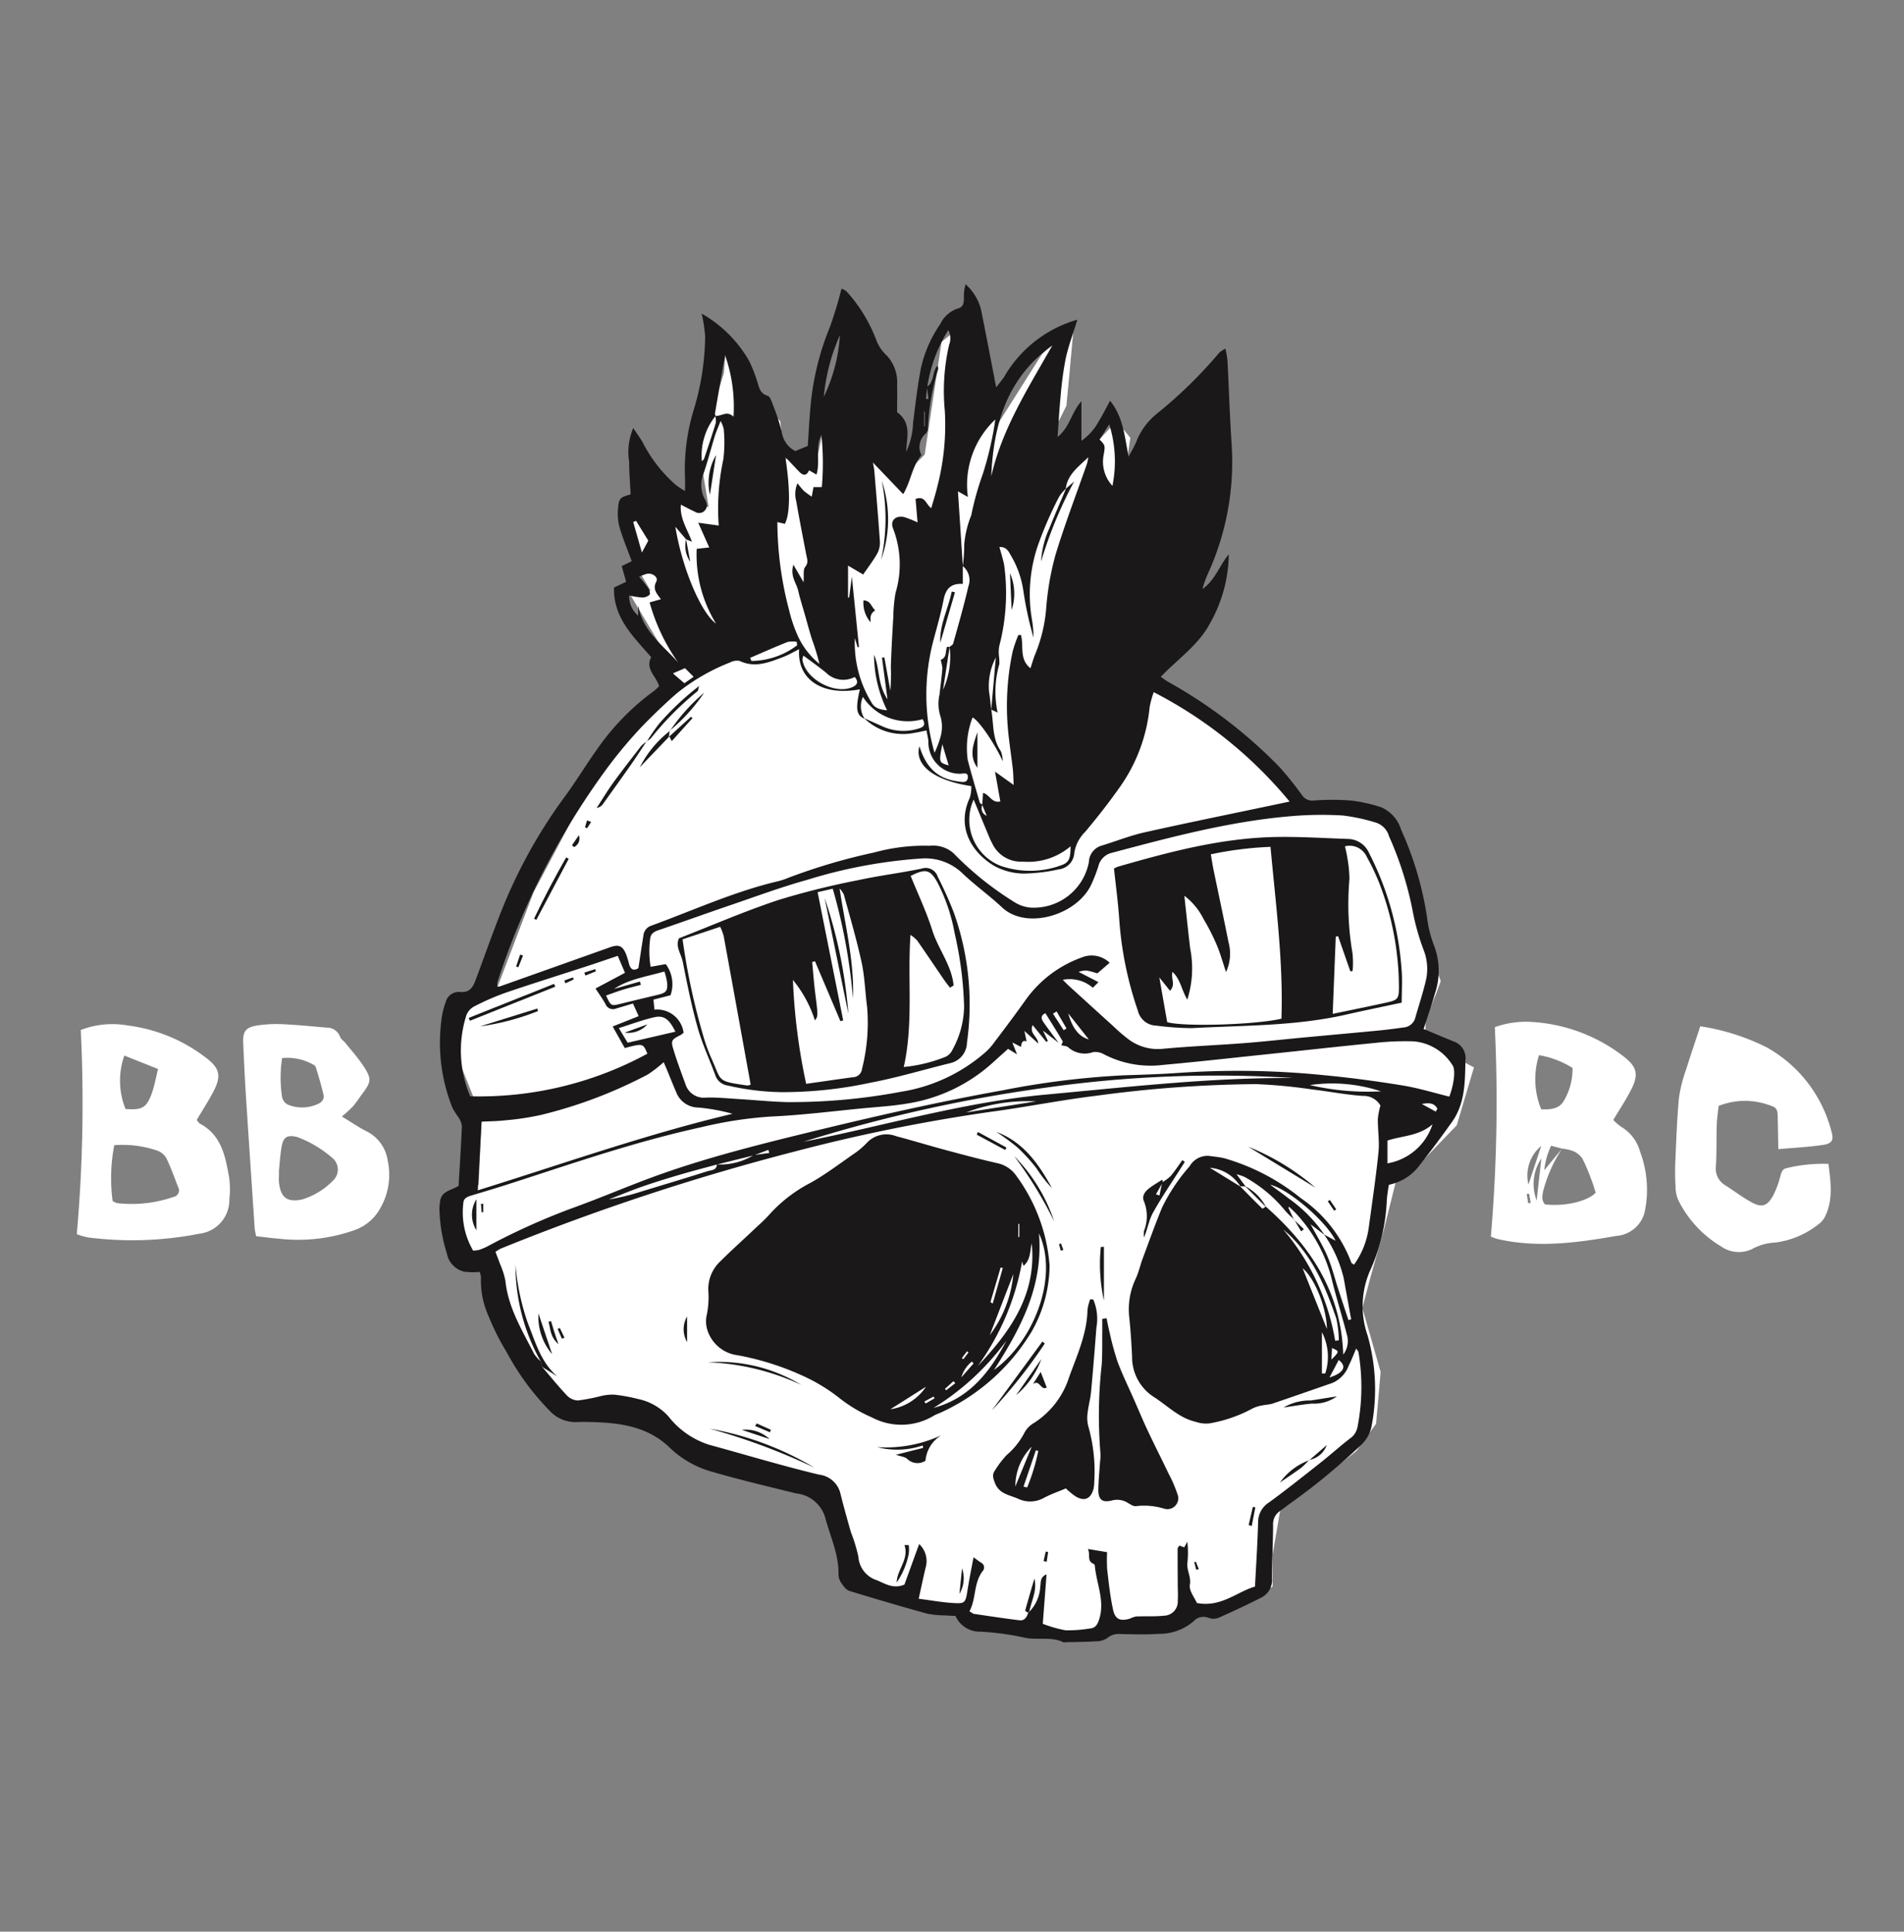 <svg id="Group_173" data-name="Group 173" xmlns="http://www.w3.org/2000/svg" width="178.637" height="181.176" viewBox="0 0 178.637 181.176">
  <rect x="0" y="0" width="178.637" height="181.176" fill="#808080" stroke="none"/>
  <path id="Path_1698" data-name="Path 1698" d="M304.611,177.4l1.615.857-1.615,5.427-3.57,3.713-2.142,1.571-1.143,4.57-1.285,4.569-.714,2.714,1.714,6-.428,4.855-1.857,2.57-7.14,5.569-.714,4.142v3l-3.284,2H280.9l-2.285,1.286-4.855.857-3.855.714-6-.714-4.569-.571-.715-1.428-5-.571-5.284-2-2.142-9.14-12-2.285-5.141-3.713-7.569-1-5.426-6.569-1.571-7.711-3.284-.286-.714-4.855,2.356-1.714.286-6.284L210.5,176.4l1.642-4.427,2.428-1.143,3.427-9,6.284-11.853,7.426-7.14-1.286-3.284-3.57-6h2.142l-1.286-2.142L227,125.847l1.428-.571.143-4,4.426,4,1.428.428-.857-5.141,2.285-7.426.286-3.428,3.284,6.212,1.714,1.714.428,3.571,1.857-.143,1.285-.429,2.57-12.139,4,6.712,1.428,4.855.429,2.285,1.56-1.571,1.582-10.567,2.093-1.714,3.048,7.569-.143,2.284,4.427-7,3-2.857-.428,4.713-.286,3-1.286,2.57,1.428,1.142,2.57-.143,2-2.142,1.285,1.571-.286,2,1.142,2.285,3.713,7.426,2,3.427-4.427,7,2.856,2.142L291.4,154.051l6.855.857,2.713,6.855,1.428,6.427.714,1.963-.428,1.178-1,2.428v1.571l1.286.428" transform="translate(-167.937 -78.139)" fill="#fff"/>
  <g id="Group_172" data-name="Group 172">
    <g id="Group_170" data-name="Group 170" transform="translate(7.207 26.671)">
      <g id="Group_168" data-name="Group 168" transform="translate(0)">
        <path id="Path_1699" data-name="Path 1699" d="M302.145,173.108c.984.41,1.9.8,2.818,1.17a1.643,1.643,0,0,1,1.1,1.774c-.038,2.011-.022,4.028-1.251,5.762-.97,1.368-1.972,2.716-3.015,4.03a4.745,4.745,0,0,1-2.909,1.871,13.915,13.915,0,0,0-.2,1.428,17.773,17.773,0,0,1-1.609,6.717,8.341,8.341,0,0,0-.2,5.973,18.409,18.409,0,0,1,.4,8.425,3.307,3.307,0,0,1-.989,1.854,61.433,61.433,0,0,1-6.853,5.63c-.256.191-.505.393-.768.574a1.46,1.46,0,0,0-.65,1.318c-.007,1.676-.1,3.351-.1,5.027a1.834,1.834,0,0,1-1,1.774c-1.316.67-2.656,1.295-4.007,1.893a1.3,1.3,0,0,1-.928.019,1.264,1.264,0,0,0-1.428.314,4.909,4.909,0,0,1-3.309,1.178c-1.152.09-2.316.033-3.474.025a1.689,1.689,0,0,0-1.318.377,1.929,1.929,0,0,1-1.115.3c-.916.06-1.836.059-2.754.083-.08,0-.174.036-.237.005-1.212-.589-2.545-.132-3.812-.47a26.347,26.347,0,0,0-3.916-.523,2.494,2.494,0,0,1-2.4-1.477c-.36-.018-.678-.027-.994-.052a8.912,8.912,0,0,1-1.669-.162q-3.661-1.014-7.292-2.134c-.322-.1-.588-.489-.8-.8a1.471,1.471,0,0,1-.221-.8c.019-1.881-.8-3.56-1.259-5.324a3.184,3.184,0,0,0-2.707-2.218c-2.627-.648-5.264-1.266-7.861-2.023a9.248,9.248,0,0,1-3.943-2.206c-2.084-2.054-4.689-2.395-7.405-2.467-.479-.013-.96-.013-1.44.005a3.271,3.271,0,0,1-2.459-1.036,24.228,24.228,0,0,1-4.071-5.54,23.657,23.657,0,0,1-1.7-3.39,8.108,8.108,0,0,1-.7-3.593,1.77,1.77,0,0,0-.121-.529,6.269,6.269,0,0,1-1.448-.019,2.153,2.153,0,0,1-1.629-1.709,14.978,14.978,0,0,1-.7-4.221c.06-1.154.174-1.4,1.281-1.857.182-.075.356-.17.517-.249.111-1.9.234-3.76.31-5.623a1.818,1.818,0,0,0-.324-.82,9.741,9.741,0,0,1-.561-.885,16.415,16.415,0,0,1-.973-8.656,6.8,6.8,0,0,1,.337-1.254,1.272,1.272,0,0,1,1.355-.963c.956.1,1.235-.527,1.493-1.219.763-2.048,1.487-4.112,2.288-6.145a47.926,47.926,0,0,1,6.038-10.955c1.062-1.439,1.986-2.979,3.026-4.434a23,23,0,0,1,5.384-5.51,4.37,4.37,0,0,0,.44-.414c-.242-.925-1.334-1.6-.742-2.723-1.647-1.907-3.566-3.668-3.489-6.53l1.139-.54-.415-1.47.94-.458c-.4-1.093-.846-2.152-1.164-3.249a5.084,5.084,0,0,1-.111-1.774c.07-.891.2-.977,1.171-1.246-.05-1.018-.137-2.045-.141-3.072a5.749,5.749,0,0,1,.388-3.152c.425.654.731,1.04.948,1.471a13.381,13.381,0,0,0,3.017,3.842,7.693,7.693,0,0,0,.891.593c0-.5.013-.841,0-1.18a19.2,19.2,0,0,1,.8-6.382,24.462,24.462,0,0,0,1.09-6.929,14.792,14.792,0,0,0-.324-2.148,11.928,11.928,0,0,1,4.412,4.371,13.467,13.467,0,0,1,.764,1.884c.2.582.227,1.228,1.009,1.45.218.062.367.5.473.793a21,21,0,0,1,.86,2.615,2.335,2.335,0,0,0,1.265,1.779l1.167-.481c.082-1.186.144-2.459.261-3.727a25.447,25.447,0,0,1,1.813-7.421,37.268,37.268,0,0,0,1.089-3.6,1.552,1.552,0,0,1,.466.247,14.179,14.179,0,0,1,2.8,4.574,3.723,3.723,0,0,0,.967,1.434,3.651,3.651,0,0,1,.987,2.747c.021.877,0,1.756,0,2.583,1.4,1.021.891,2.414.849,3.713a6.945,6.945,0,0,0,.65-2.722c.216-1.7.408-3.41.729-5.093A11.725,11.725,0,0,1,256.788,107a2.806,2.806,0,0,1,1.655-1.472c.554-.127.566-.591.567-1.049a3.847,3.847,0,0,1,.16-1.217,4.681,4.681,0,0,1,1.526,2.767c.454,2.259.882,4.524,1.343,6.9.256-.333.485-.635.718-.933a11.593,11.593,0,0,1,6.9-5.416c-.433,1.408-.855,2.514-1.1,3.657a32.476,32.476,0,0,0-.477,3.563c-.119,1.174-.176,2.353-.278,3.774,1.177-.952,1.267-2.265,2.234-3.345v3.712a5.314,5.314,0,0,0,1.647-1.866c.369-.6.68-1.231,1.04-1.89,1.257,1.55,1.365,3.379,1.741,5.249.26-.507.564-1,.771-1.526a6.268,6.268,0,0,1,1.839-2.479,42.515,42.515,0,0,0,5.91-5.77,2.736,2.736,0,0,1,.562-.357,9.742,9.742,0,0,1,.192,1.086c.133,2.591.215,5.185.383,7.774a25.189,25.189,0,0,1-2.17,12.136,9.04,9.04,0,0,0-.555,1.542c1.184-.822,1.584-2.2,2.465-3.252a13.385,13.385,0,0,1-1.74,6.429c-1.075,2.07-3.015,3.355-4.639,5.061.268.183.477.342.7.475a45.2,45.2,0,0,1,10.438,7.987,32.519,32.519,0,0,1,2.1,2.613,1.13,1.13,0,0,0,1.1.526,23.16,23.16,0,0,1,3.355-.011,13.943,13.943,0,0,1,3.016.656,3.36,3.36,0,0,1,1.845,2.107,31.223,31.223,0,0,1,2.416,8.132,11.259,11.259,0,0,0,.647,2.668,6.617,6.617,0,0,1,.132,4.461c-.318,1.107-.7,2.2-1.087,3.409m-62.838,11.857-3.466.859c-1.149.314-2.3.611-3.447.948-1.183.348-2.364.708-3.528,1.113-1.072.372-2.121.811-3.18,1.221a20.875,20.875,0,0,0,3.13-.768c2.056-.624,4.113-1.243,6.162-1.889.335-.106.841-.068.856-.633a5.988,5.988,0,0,0,3.455-.873l1.458-.2-.076-.293-1.363.515m45.624,2.91c.688.7,1.373,1.4,2.076,2.085.025.025.217-.121.332-.187,4.113,3.645,7.056,7.921,7.262,13.881a2.1,2.1,0,0,0,.328-1.915c-.453-1.776-1.019-3.524-1.442-5.306a14.034,14.034,0,0,0-3.16-5.839c-.243-.288-.534-.536-.8-.8l-.078.08.52,1.123.023-.021a8,8,0,0,1-.824-.8,12.948,12.948,0,0,0-3.814-3.178,4.359,4.359,0,0,0-.762-.255l.849,1.145-.5-.023a3.723,3.723,0,0,0-2.856-1.734l2.844,1.747M235.678,115.59c.56.1,1.068-.536,1.717.09a14.644,14.644,0,0,0-.794-5.774c-.342,1.967-.648,3.719-.948,5.473a.636.636,0,0,0,.054.233,5.9,5.9,0,0,0-1.283,4.221.439.439,0,0,0,.23-.268c.365-1.094.739-2.186,1.075-3.29a1.95,1.95,0,0,0-.051-.687m57.179,76.842-1.316-1c.587,1.1,1.161,2.018,1.578,3s.675,2.038,1.007,3.06c.318.975.641,1.947.961,2.92l.258-.066c-.233-1.286-.469-2.57-.7-3.857a11.984,11.984,0,0,0-1.837-4.1l1.078.586c-.893-1.848-4.486-4.9-6.136-5.252.64.472,1.192.854,1.716,1.27a13.426,13.426,0,0,1,3.386,3.438m-35.18-55.162c.113-.1.294-.183.328-.3.5-1.788,1.013-3.571,1.431-5.377a1.693,1.693,0,0,0-.526-1.9,14.73,14.73,0,0,0,.135-2.016,9.333,9.333,0,0,1,.658-2.739,27.543,27.543,0,0,1,1.089-3.891,31.33,31.33,0,0,0,1.172-5.107,8.4,8.4,0,0,0-2.574,7.268l-.933-.525c.158,2.409.307,4.7.456,7v1.682c-1.262-.072-1.635.6-1.824,1.579-.236,1.211-.583,2.4-.9,3.6a19.745,19.745,0,0,0,.071,10.655,8.99,8.99,0,0,0,.59-1.593,3.451,3.451,0,0,0-.022-1.775,3.857,3.857,0,0,1-.1-2.081c.093-.832.208-1.664.268-2.5a5.437,5.437,0,0,0-.156-.765c.607-.225.415-.8.592-1.21.013-.029.16,0,.244.007l-.619,4.015a7.413,7.413,0,0,0,.618-4.022M232.945,127.18h0L231.936,126c.633,3.865,2.394,8.065,3.82,9.083a12.282,12.282,0,0,1-1.815-7.012l1.176-.127c-.341-.765-.649-1.459-1.032-2.32l1.923.263a21.9,21.9,0,0,1,.43-6.2,12.793,12.793,0,0,0,.036-2.859,2.976,2.976,0,0,0-.292-.748c-.237.615-.416,1.011-.544,1.423-.375,1.219-.684,2.461-1.11,3.662a2.818,2.818,0,0,0,.2,2.3c.183.367.269.637.006.973a.713.713,0,0,1-.968.15c-.422-.19-.828-.412-1.312-.656-.107,1.306.6,2.277,1.038,3.469l-.546-.218m28.627,15.972c.138-1.561.276-3.122.432-4.892a5.792,5.792,0,0,0-.631,3.244c.09.544.131,1.1.2,1.644.245,1.305.07,2.7.892,3.886a2.519,2.519,0,0,1,.184.958c-.612-1.4-2.164-3.778-2.825-4.108a7.958,7.958,0,0,0-.454,3.994c.349,1.337.741,2.663,1.128,3.99.024.083.17.131.257.2a.734.734,0,0,0,.392,1.036l-.416-1.016c.024-.369.048-.738.074-1.133.66.2.8.98,1.623.812-.161-.907-.316-1.78-.5-2.8l1.751,1.251c-.033-.647-.032-1.063-.079-1.474-.119-1.029-.272-2.054-.389-3.083a24.62,24.62,0,0,1,.374-7.974,12.589,12.589,0,0,1,.533-1.537l.246.005c.282,1.008-.193,2.26.889,3.112.169-.5.29-.954.473-1.381a14.321,14.321,0,0,0,1.008-4.287,26.233,26.233,0,0,1,.859-4.933c.877-2.893,1.968-5.721,2.963-8.577a4.4,4.4,0,0,0,.122-.611c-.9.886-1.963,1.611-2.11,2.962l.04-.042a3.847,3.847,0,0,0-.668.788,35.665,35.665,0,0,0-2,4.6,14.174,14.174,0,0,0-.517,7.093,10.938,10.938,0,0,1,.117,1.51,32.553,32.553,0,0,1-.958-4.422,9.022,9.022,0,0,0-1.151-3.25c-.214-.37-.41-.853-1.087-.818.164.619.337,1.143.441,1.681a19.588,19.588,0,0,1-.454,7.59,3.2,3.2,0,0,0-.036.908,4.663,4.663,0,0,1,.038.8,9.352,9.352,0,0,0-.16,4.548c-.27-.126-.434-.2-.6-.281m-6.035-30.281c.735-.443.455-1.394,1-1.982.023.136.08.253.052.346a21.691,21.691,0,0,0-.962,5.528.758.758,0,0,1-.215.513,1.666,1.666,0,0,0-.385,2.016c-.893,1.044-.973,2.418-1.715,3.656l-2.837-2.965c.07.422.116.61.131.8.18,2.186.369,4.37.517,6.558a2.163,2.163,0,0,1-.229,1.145c-.385.69-.874,1.322-1.338,2l-1.418-.837v2.987l.1.015c.079-.6.158-1.2.258-1.969.235,2.324.45,4.461.666,6.6l-.126.031-.26-.867a10.681,10.681,0,0,0,1.55,6.017c.246.482.7.7,1.475.753a11.817,11.817,0,0,1-1.223-5.2c.55,1.255.3,2.738,1.261,4.176l-.517-3.906.223-.025.563,3.123a21.241,21.241,0,0,0,.047-2.258c.047-1.556.138-3.111.229-4.664a14.264,14.264,0,0,1,.212-2.263,9.3,9.3,0,0,0-.22-5.992c-.345-.787.248-1.322,1.1-1.089a11,11,0,0,1,1.184.479c-.069-.81-.129-1.53-.186-2.2.915-.338.955.522,1.474.861.21-.744.414-1.38.568-2.028a22.892,22.892,0,0,0,.7-7.118,19.294,19.294,0,0,1,.409-6.19,1.619,1.619,0,0,0-.082-1.353,13.937,13.937,0,0,0-1.977,5.327l-.127,1.119.246,0q-.072-.573-.145-1.146m12.385,61.564-1.5-1.17.464.965-.154.091-1.278-1.574c-.336.817.486,1.05.528,1.729l-1.3-1.178.206.974c-.505-.153-.45.265-.538.516l-.8-.408.438,1.111-.84-.515c-.518.467-1.021.922-1.525,1.374a15.5,15.5,0,0,1-7.9,3.751c-1.376.236-2.78.316-4.172.45-2.864.275-5.725.643-8.6.772a38.224,38.224,0,0,0-6.5.983c-2.687.59-5.352,1.306-7.988,2.1-3.479,1.042-6.92,2.213-10.379,3.32-1.1.353-2.213.682-3.322,1.017-.361.109-.7.256-.719.692a7.1,7.1,0,0,0,.918,4.467,2.957,2.957,0,0,0,.543-.067,5.331,5.331,0,0,0,.773-.319,63.851,63.851,0,0,1,7.852-3.552c2.858-1.021,5.644-2.247,8.506-3.257,4.371-1.543,8.861-2.684,13.364-3.786,6.173-1.51,12.36-2.932,18.617-4.05a78.646,78.646,0,0,1,11.411-1.414c1.8-.055,3.6-.112,5.391-.243a80.136,80.136,0,0,1,13.535.25c2.422.232,4.839.558,7.24.951,1.476.242,2.918.691,4.355,1.042.428-1.126.615-2.515.3-2.941a4.754,4.754,0,0,0-3.637-2.242,25.343,25.343,0,0,0-3.585.142c-3.5.342-6.993.737-10.49,1.1-3.138.33-6.274.681-9.416.964a9.521,9.521,0,0,1-5.575-.991,1.6,1.6,0,0,0-1.021-.207,2.327,2.327,0,0,1-2.327-.447c-.151-.139-.434-.135-.656-.2.047-.129.172-.3.127-.377-.521-.88-1.069-1.745-1.615-2.623-.5.226-.384.559-.163.871.46.651.942,1.285,1.416,1.926M249.7,144.008c-.778-.3-.731-.958-.672-1.6a11.421,11.421,0,0,1,.224-1.158c-3.524.658-5.91-.92-5.7-3.764-.532.262-1.013.549-1.53.743-1.306.493-2.609,1.038-4.042.361a1.33,1.33,0,0,0-.9.135,18.872,18.872,0,0,0-4.966,2.867,42.859,42.859,0,0,0-6.725,7.252,70.724,70.724,0,0,0-10.112,19.767,2.348,2.348,0,0,0-.054.515,1.023,1.023,0,0,0,.219,0q5.187-1.84,10.372-3.685c.81-.289,1.17-.145,1.5.654a7.906,7.906,0,0,1,.281.916c.167.6.5.634.877.388.166-1.088.313-2.073.469-3.056a1.086,1.086,0,0,1,.783-.941c3.926-1.438,7.744-3.186,11.838-4.15a6.536,6.536,0,0,0,1.019-.341,55.926,55.926,0,0,1,8.017-2.359,17.7,17.7,0,0,1,5.211-.627,2.883,2.883,0,0,1,2.219.691,30,30,0,0,0,5.771,4.623,3.349,3.349,0,0,0,1.451.483,5.263,5.263,0,0,0,5.487-4.271,1.651,1.651,0,0,1,1.145-1.526c1.372-.415,2.715-.956,4.109-1.267,4.162-.931,8.343-1.776,12.516-2.656l1.061-.224a40.626,40.626,0,0,0-12.748-10.263,9.371,9.371,0,0,0-.385,1.406,15.555,15.555,0,0,1-2.76,7.449c-1.034,1.467-2.14,2.889-3.3,4.261a3.558,3.558,0,0,0-1.007,1.952,1.635,1.635,0,0,1-1.436,1.549,16.585,16.585,0,0,1-3.314.4,5.99,5.99,0,0,1-2.743-.71c-2.009-1.181-3.647-3.544-2.3-6.431a3.458,3.458,0,0,0,.128-1.064c-3.514-.527-5.35-1.98-4.869-3.743.653,2.052,1.713,3.034,3.587,3.3.377.053.913.2.958-.359.048-.589-.513-.319-.816-.357a2.955,2.955,0,0,1-2.885-3.059c-.025-.3-.107-.6-.179-1-.433.086-.772.171-1.117.219a5.222,5.222,0,0,1-4.727-1.367q.863.384,1.725.768a4.754,4.754,0,0,0,3.38.2c.477-.141.7-.369.369-.877a5.02,5.02,0,0,1-5.594-2.089,2.107,2.107,0,0,0,.164,2.045m15.347,83.86a.679.679,0,0,1,.1-.1,3.651,3.651,0,0,0,1.03-2.357c.071-.377-.05-.884.588-1.156-.122,1.6-.235,3.1-.353,4.643a11.924,11.924,0,0,0,2.154.611,13.035,13.035,0,0,0,2.262-.172c.456-.037.662-.276.823-.713.656-1.778-.2-3.434-.351-5.144a.267.267,0,0,0-.113-.2c-.676-.276-.283-.875-.542-1.4l1.8.3a14.658,14.658,0,0,0,.01,1.637c.15,1.265.281,2.54.556,3.782.2.886.664,1.062,1.534.827a3.261,3.261,0,0,1,.615-.216c.865-.038,1.738.023,2.6-.072a1.32,1.32,0,0,0,1.315-1.424c.038-.475,0-.956,0-1.435-.006-1.142-.017-2.284-.012-3.426,0-.1.113-.2.172-.293l.448.169.29-.53a8.855,8.855,0,0,1,0,2.052c-.05.666.371,1.237.239,1.984-.1.555.452,1.223.658,1.71,2.265.444,3.78-1.065,5.453-1.538.108-2.119.241-4.063.29-6.01a2.184,2.184,0,0,1,1.018-1.879c1.648-1.2,3.24-2.471,4.839-3.734.939-.741,1.827-1.548,2.776-2.276a1.669,1.669,0,0,0,.692-1.058,19.6,19.6,0,0,0,.091-7.034c-.014-.088-.1-.163-.214-.334-.259.6-.453,1.113-.7,1.6A2.83,2.83,0,0,1,293.6,206.3c-1.877.648-3.751,1.307-5.632,1.944-.3.1-.629.095-.938.168a3.1,3.1,0,0,0-.961.3,13.084,13.084,0,0,1-4.016,1.387,2.926,2.926,0,0,1-1.282-.143c-1.54-.347-2.619-1.478-3.887-2.3a4.441,4.441,0,0,1-2.095-3.813c-.056-1.234-.139-2.469-.265-3.7a6.669,6.669,0,0,1,.6-3.6c.285-.609.428-1.284.664-1.918.6-1.6,1.169-3.213,1.824-4.791a17.349,17.349,0,0,1,2.581-3.857,1.92,1.92,0,0,1,1.958-.948c.433.06.872.1,1.3.205a20.287,20.287,0,0,1,7.174,3.745,12.692,12.692,0,0,1,4.731,6.034c.031.086.168.133.257.2a7.724,7.724,0,0,0,1.375-3.434c.322-2.374.678-4.745.921-7.128.1-1.019-.07-2.064-.064-3.1a6.91,6.91,0,0,1,.246-1.259,1.815,1.815,0,0,0-1.662-.908c-1.589-.108-3.164-.421-4.75-.606a49.249,49.249,0,0,0-5.243-.5,116.941,116.941,0,0,0-14.941,1.084c-3.329.4-6.625,1.068-9.949,1.513a162.644,162.644,0,0,0-18.312,3.7,218.635,218.635,0,0,0-27.637,9.115,4.189,4.189,0,0,0-.538.319c.156.41.3.776.433,1.148a7.278,7.278,0,0,1,.5,1.567c.26,2.547,1.588,4.663,2.7,6.866a3.622,3.622,0,0,0,.627.7l.107.492c.776.906,1.524,1.838,2.341,2.7a1.513,1.513,0,0,0,1.032.468,17.725,17.725,0,0,0,2.1-.4,4.724,4.724,0,0,1,1.289-.147,15.979,15.979,0,0,1,2.238.406,5.282,5.282,0,0,1,2.861,1.633,7.855,7.855,0,0,0,3.855,2.673c3.43.934,6.835,1.971,10.291,2.794a2.328,2.328,0,0,1,2.013,1.861c.3,1.192.631,2.378.971,3.56a14.689,14.689,0,0,1,.694,2.281,2.481,2.481,0,0,0,1.719,2.194c.809.332,1.554.856,2.6.412.432-1.187.887-2.444,1.381-3.8a2.18,2.18,0,0,1,.608,2.211c-.218.912-.41,1.83-.651,2.92,1.132.147,2.107.321,3.09.391,1.286.092,1.3.029,1.5-1.244.156-1,.361-1.985.556-3.04.316.229.5.383.7.5a.509.509,0,0,1,.145.813c-.857,1.137-.586,2.586-1.229,3.757.226.131.322.226.429.242,1.42.21,2.84.424,4.264.6.489.062.69-.313.828-.712M268.29,168.5c.277.272.428.432.591.58q2.078,1.892,4.161,3.78a16.054,16.054,0,0,0,1.357,1.174,4.589,4.589,0,0,0,3.244.935c2.535-.242,5.084-.336,7.624-.532,1.865-.143,3.725-.354,5.588-.528,2.38-.223,4.762-.435,7.141-.664.752-.072,1.5-.177,2.251-.278a1.235,1.235,0,0,0,1.119-.932c.35-1.226.759-2.439,1.033-3.682a4.866,4.866,0,0,0-.274-2.7,22.032,22.032,0,0,1-1-3.562,32.063,32.063,0,0,0-2.231-7.064,1.867,1.867,0,0,0-1.186-1.261,17.571,17.571,0,0,0-3.146-.683,33.31,33.31,0,0,0-4.79.059c-5.76.475-11.319,1.962-16.877,3.441a1.706,1.706,0,0,0-1.276,1.283,14.3,14.3,0,0,1-.6,1.562c-1.255,2.953-6.1,4.459-8.427,2.278-1.163-1.089-2.467-2.026-3.63-3.113a5.043,5.043,0,0,0-3.871-1.481,46.72,46.72,0,0,0-10.808,2.015c-2.416.671-4.774,1.547-7.15,2.357-2.267.772-4.519,1.587-6.786,2.359-.42.143-.721.333-.772.8a9.022,9.022,0,0,0,.042,2.634l1.422-.253a3.157,3.157,0,0,1,.446,2.92l-1.6.41c.035.361.063.657.09.939a2.509,2.509,0,0,1,2.737,2.165,1.724,1.724,0,0,1-.269.208c-.851.427-.943.522-.694,1.342.336,1.106.739,2.192,1.139,3.277a1.8,1.8,0,0,0,1.943,1.255c1.035-.027,2.074.081,3.11.144,1.475.09,2.947.24,4.423.28A55.659,55.659,0,0,0,253.086,179a15.744,15.744,0,0,0,7.742-3.54,5.549,5.549,0,0,0,.841-.847c1.034-1.363,2.064-2.731,3.058-4.123a11.015,11.015,0,0,1,5.323-4.085,2.431,2.431,0,0,1,2.633.493l-1.148.991c-1.09-.325-1.09-.325-1.767-.139l1.869.965-.528.526a3.318,3.318,0,0,0-2.817-.745m-41.763-2.247c-1.026.345-1.963.667-2.9.974-2.543.828-5.1,1.625-7.629,2.488a23.385,23.385,0,0,0-2.855,1.241,1.61,1.61,0,0,0-.794.81,10.892,10.892,0,0,0,.343,7.659,33.03,33.03,0,0,0,16.619-3.995c-.41-.981-.41-.981-2.121-.531l-1.134-2.023,2.438-.968-.534-1.186-1.6.477a.752.752,0,0,1-.983-.432c-.249-.462-.566-.89-.932-1.452l2.765-1.472-.678-1.592M213.757,181.8c-.12,2.172-.232,4.2-.356,6.441,8.039-2.5,15.836-5.275,23.9-7.179a17.8,17.8,0,0,0-3.2-.586,2.238,2.238,0,0,1-2.1-1.487c-.293-.656-.55-1.328-.826-1.991-.128-.308-.263-.614-.333-.777a12.434,12.434,0,0,1-1.477,1.147,43.37,43.37,0,0,1-9.941,3.779,25.089,25.089,0,0,1-3.538.534c-.663.08-1.336.078-2.126.119m31.921-59.52a25.693,25.693,0,0,0-.042-4.9c-.591,1.168-.087,2.469-.458,3.728l-.7-.4c-.225.525-.546.516-.91.143-.389-.4-.77-.812-1.315-1.388.48,3.066.449,5.374-.047,6.267l-.7-.168a32.644,32.644,0,0,0,1.1,8.259,13.337,13.337,0,0,0,.847,2.484,7.331,7.331,0,0,0,2,2.56,20.268,20.268,0,0,0-.688-2.272c-.246-.759-.446-1.534-.665-2.3s-.463-1.531-.643-2.309c-.166-.717-.774-1.353-.448-2.421l.956,1.643c.05-.63-.065-1.169.153-1.44.329-.41.182-.723.109-1.1-.325-1.686-.658-3.371-.95-5.063a2.551,2.551,0,0,1,.116-1.679,8.242,8.242,0,0,0,.6.714,7.886,7.886,0,0,0,.738.54c.068-.366.113-.617.164-.893Zm44.251,55.426a114.064,114.064,0,0,0-23.324.916,139.52,139.52,0,0,0-22.66,5.066c7.571-1.494,15-3.714,22.724-4.425,7.748-.713,15.481-1.608,23.26-1.557m-30.007-26.119a4.639,4.639,0,0,0,2.477,6.2,8.465,8.465,0,0,0,5.639,0c.824-.266.976-.6.976-1.817a6.107,6.107,0,0,1-4.483,1.44,2.968,2.968,0,0,1-2.868-1.713,6.736,6.736,0,0,1-.351-.76c-.441-1.054-.877-2.111-1.39-3.349m1.65-30.314c1.028-4.506,3.5-8.327,5.725-12.268-4.237,3.007-5.516,7.4-5.725,12.268m-30.663,46.44c-1.672.486-3.317.7-4.719,1.633l2.422-.691.086.312c-.548.146-1.1.276-1.644.442s-1.08.371-1.62.559c.447.975.481.991,1.286.794q1.794-.439,3.59-.866c.759-.181.922-.371.853-1.152a6.867,6.867,0,0,0-.254-1.031m1.345-28.9a18.14,18.14,0,0,1-2.734-5.717l1.059-.3c-.416-.561-.795-.961-.428-1.658.216-.41-.383-.838-.912-.719a5.713,5.713,0,0,0-.708.27,13.215,13.215,0,0,1,.851,1.057c.115.176.222.538.135.63a1.034,1.034,0,0,1-.7.261,7.972,7.972,0,0,1-1.213-.194,2.362,2.362,0,0,0,.844,1.9v-.987c.385,2.446,2.355,3.77,3.811,5.449m66.485,46.905a5.4,5.4,0,0,0,4.229-3.666c-1.249,1.1-2.8,1.066-4.229,1.525Zm-72.111-12.687.827,1.372,4.481-1.036c-.592-1.183-1.074-1.556-1.99-1.351-1.072.24-2.109.637-3.318,1.015m46.311-50.866a11.618,11.618,0,0,0-.3-5.761l-.908,1.418c.5.53.543.536.4,1.364a3.328,3.328,0,0,0,.8,2.979m-28.978,15.928a1.179,1.179,0,0,0-.1.38c.257,1.844,3.116,3.365,4.772,2.538.394-.2.493-.492.133-.914a2.291,2.291,0,0,1-2.7-.412c-.66-.532-1.353-1.023-2.11-1.592m49.887,64.261.342-.04a9.564,9.564,0,0,0-.242-2.064c-.974-2.847-2.127-5.611-4.345-7.769-.2-.2-.421-.375-.632-.561a21.558,21.558,0,0,1,4.877,10.433m4.3-23.39a14.578,14.578,0,0,0-6.673-.588,23.937,23.937,0,0,0,6.673.588M243.364,137.12c-.014-.109-.027-.219-.042-.327a2.472,2.472,0,0,0-.852.014c-1.182.469-2.345.988-3.515,1.489q.06.145.119.29a7.186,7.186,0,0,0,4.289-1.466m4.016-29.093a18.231,18.231,0,0,0-1.513,5.786,15.472,15.472,0,0,0,1.513-5.786m45.693,93.228c-.048-2.149-1.231-4.869-2.281-5.7l2.281,5.7m-27.3-21.357a16.23,16.23,0,0,0-6.553,1.037l6.553-1.037M292.6,201.545v3.875h.312a5.03,5.03,0,0,0-.312-3.875m-64.346-76.1-.27.111.815,2.861.6-1.113-1.149-1.859m3.457,14.309,1.079.926.864-.607-.807-.808-1.136.489M268.8,171.647c.4,1.445,1.05,2.2,1.93,2.438l-1.93-2.438m24.51,34.147c1.37-.436,1.644-1.054.865-1.638l-.865,1.638M256.985,146.4c-.331,1.711-.331,1.711.6,1.988l-.6-1.988M267.7,171.462l-.33.216,1,1.544.268-.163-.933-1.6m35.572,9.394.156-.263c-.294-.587-.857-.558-1.462-.45l1.306.714m-9.786,23.266c.765-.78.765-.78.052-1.09-.016.349-.032.665-.052,1.09m-38.143-88.916-.069,0v1.386l.069,0Z" transform="translate(-175.782 -103.266)" fill="#1a1818"/>
        <path id="Path_1700" data-name="Path 1700" d="M357.36,206.96a8.639,8.639,0,0,1,3.546-.483,15.578,15.578,0,0,1,8.405,3.133c1.416,1.054,1.6,1.78.768,3.349-.481.912-1.051,1.776-1.609,2.707a5.142,5.142,0,0,0,.757.65,3.905,3.905,0,0,1,1.759,2.329,10.1,10.1,0,0,1,.432,5.643,2.952,2.952,0,0,1-2.656,2.252c-3.5.612-7.03,1.1-10.59.41-.235-.046-.47-.093-.7-.158a5.139,5.139,0,0,1-.487-.192,148.06,148.06,0,0,0,.373-19.642m6.309,11.395-1.028-.267a6.861,6.861,0,0,0-.64,2.295l1.671-2.03a13.4,13.4,0,0,0-1.755,3.9c-.1.474-.215.933.156,1.335,1.845.207,3.956-.271,4.75-1.1-.115-.351-.22-.734-.363-1.1a18.484,18.484,0,0,0-.882-2.092,1.98,1.98,0,0,0-.869-.712,4.268,4.268,0,0,0-1.039-.227m-2.165-8.766a7.41,7.41,0,0,0,.208,5.08c.835.023,1.7,0,2.159-.862a5.843,5.843,0,0,0,.777-3.018,8.441,8.441,0,0,0-3.144-1.2m-.993,12.137,1.2-3.625a3.622,3.622,0,0,0-1.2,3.625m1.212-2.444a4.281,4.281,0,0,0-.44,3.932c.135-1.209.27-2.418.44-3.932m-1.145,3.312-.229.01.139.877.238-.04q-.073-.423-.147-.847" transform="translate(-224.317 -137.291)" fill="#fff"/>
        <path id="Path_1701" data-name="Path 1701" d="M170.3,215.781c.145.17.2.293.3.345,2.031,1.078,2.391,3.078,2.741,5.053a7.859,7.859,0,0,1,.02,2.032,3.177,3.177,0,0,1-2.8,3.237,32.635,32.635,0,0,1-10.489.347,7.282,7.282,0,0,1-1.023-.3,139.874,139.874,0,0,0,.373-19.152,8.253,8.253,0,0,1,4.447-.418A15.106,15.106,0,0,1,171,209.818c1.489,1.085,1.674,1.805.8,3.428-.471.871-1.008,1.7-1.5,2.535m-7.887,7.6a2.083,2.083,0,0,0,.4.2,12.006,12.006,0,0,0,5.3-.577.63.63,0,0,0,.438-.941c-.349-.892-.666-1.8-1.082-2.661a1.627,1.627,0,0,0-.841-.735,10.137,10.137,0,0,0-4.063-.521,16.221,16.221,0,0,0-.156,5.231m1.1-13.634a7.07,7.07,0,0,0,.113,5.01c1.546.113,1.963-.1,2.457-1.452.255-.7.378-1.442.594-2.3l-3.164-1.259" transform="translate(-159.051 -137.407)" fill="#fff"/>
        <path id="Path_1702" data-name="Path 1702" d="M385.137,207.087a20.853,20.853,0,0,1,6.216,1.969,12.609,12.609,0,0,1,6.064,7.8c.274.881.126,1.225-.766,1.357-1.328.2-2.677.263-4.19.4-.021-1.095-.039-2-.056-2.9s-.068-1-.931-1.277a6.736,6.736,0,0,0-4.617.118c-.056.553-.155,1.17-.175,1.791-.042,1.273,0,2.551-.075,3.821a1.817,1.817,0,0,0,.863,1.827c.807.516,1.576,1.1,2.408,1.566,1,.562,1.511.432,2.072-.551a8.705,8.705,0,0,0,.7-1.867c.108-.364.172-.68.623-.757a14.539,14.539,0,0,1,3.887-.392c.213,1.69.46,3.331-.306,4.919a2,2,0,0,1-.6.725,8.184,8.184,0,0,1-4.137,1.741,4.838,4.838,0,0,0-1.946.511,2.874,2.874,0,0,1-3.066-.144,10.5,10.5,0,0,1-4.024-4.332,3.2,3.2,0,0,1-.265-1.272c-.044-.8-.054-1.6-.019-2.395.088-1.993.154-3.989.342-5.973a13.7,13.7,0,0,1,.678-2.657c.4-1.292.839-2.568,1.32-4.029" transform="translate(-232.82 -137.499)" fill="#fff"/>
        <path id="Path_1703" data-name="Path 1703" d="M191.593,215.446c.861.519,1.583,1.02,2.361,1.409a3.649,3.649,0,0,1,1.942,2.724,6.274,6.274,0,0,1-.66,4.409,4.456,4.456,0,0,1-2.371,2.087,15.881,15.881,0,0,1-7.171.834c-.708-.056-1.414-.154-2.145-.235-.055-.314-.117-.542-.133-.771q-.419-6.218-.825-12.437c-.1-1.625-.177-3.253-.249-4.882-.05-1.135.219-1.508,1.378-1.684a12.174,12.174,0,0,1,2.375-.107c1.353.062,2.7.2,4.053.316a1.321,1.321,0,0,1,1.292.887c.072.206.322.347.471.533.573.717,1.193,1.4,1.7,2.168.8,1.222.756,1.487-.133,2.668-.288.383-.544.794-.861,1.151a13.122,13.122,0,0,1-1.02.932m-5.9,5.091c0,.551-.028.832,0,1.108.152,1.289.658,1.9,2.166,1.583a6.842,6.842,0,0,0,3-1.871,1.407,1.407,0,0,0-.079-1.954,10.846,10.846,0,0,0-3.347-2.026c-.952-.237-1.338-.04-1.5.938-.136.823-.186,1.661-.246,2.223m.3-10.572a12,12,0,0,0,0,3.678,1.037,1.037,0,0,0,.529.683,3.53,3.53,0,0,0,3-.141.791.791,0,0,0,.383-.636c-.2-.925-.477-1.835-.755-2.741-.038-.124-.219-.233-.357-.293a4.886,4.886,0,0,0-2.8-.55" transform="translate(-166.729 -137.397)" fill="#fff"/>
        <path id="Path_1704" data-name="Path 1704" d="M222.821,249.537a18.4,18.4,0,0,1-2.373-9.064,22.077,22.077,0,0,0,1.187,5.54c.7,1.747,1.2,3.609,2.745,4.928l-1.452-.912-.107-.492" transform="translate(-179.291 -148.508)" fill="#1a1818"/>
        <path id="Path_1705" data-name="Path 1705" d="M292.089,287.583c-.1-.069-.3-.164-.29-.2.268-.984.558-1.962.865-3.011.278,1.135-.291,2.1-.479,3.109a.708.708,0,0,0-.1.1" transform="translate(-202.822 -162.982)" fill="#1a1818"/>
        <path id="Path_1706" data-name="Path 1706" d="M279.364,234.592a12.724,12.724,0,0,1-1.7,6.158,19.293,19.293,0,0,1-8.344,7.491c-.285.143-.6.233-.871.4a5.878,5.878,0,0,1-5.739.139,13.771,13.771,0,0,1-2.926-1.713,16.6,16.6,0,0,0-3.206-2.025,25.988,25.988,0,0,0-6.475-2.1,3.424,3.424,0,0,1-2.739-2.072,2.763,2.763,0,0,1-.182-1.627,8.449,8.449,0,0,0,.18-2.127,3.566,3.566,0,0,1,1.152-3.022c.985-.983,2.025-1.91,3.035-2.867.55-.521,1.129-1.019,1.622-1.591a13.649,13.649,0,0,1,3.79-2.88c1.382-.779,2.66-1.745,3.966-2.654a7.486,7.486,0,0,0,1.286-1.074,2.512,2.512,0,0,1,2.751-.635c1.582.42,3.148.9,4.729,1.324s3.156.845,4.748,1.206a2.9,2.9,0,0,1,1.827,1.223,16.253,16.253,0,0,1,3.081,8.2,1.626,1.626,0,0,1,.012.243m-.992-3.075c.407,4.918-1.663,8.829-4.216,12.8,3.715-2.662,6.1-8.691,4.216-12.8m-5.737,12.429c3.066-3.235,5.534-6.725,5.057-11.487-.178.7-.074,1.489-.769,2.109l-.133-.412a23.714,23.714,0,0,1-4.154,9.789m-4.153,3.938c3.368-.893,5.3-3.387,6.832-6.306a24.134,24.134,0,0,1-6.832,6.306m5.273-6.825a11.214,11.214,0,0,0,2.21-5.725l-2.21,5.725m-9.325,6.953a4.861,4.861,0,0,0,3.339-2.112l-3.339,2.112m9.389-10.042.215.117.941-3.32-.2-.056-.959,3.26m-1.578,5.739-.168-.172a3.05,3.05,0,0,0-.987,1.483l1.155-1.311m4.191-11.848.092,0v-1.237l-.092,0Zm-5.908,13.7-.179-.18-.794.719.114.131.859-.67m-2.9,1.724.112.188.842-.489-.095-.162-.86.462m4.141-4.611-.139-.1-.491.639.143.107.488-.643" transform="translate(-188.097 -142.499)" fill="#1a1818"/>
        <path id="Path_1707" data-name="Path 1707" d="M296.7,245.3a4.585,4.585,0,0,1,.3,2.632c-.157,2.026-.318,4.052-.507,6.075-.059.629-.243,1.246-.31,1.875a3.237,3.237,0,0,0,.043,1.272,15.428,15.428,0,0,1,.566,5.331,2.642,2.642,0,0,1-.066.593c-.266.95-.877,1.2-1.723.668a7.705,7.705,0,0,1-.87-.721c-.725.308-1.434.547-2.08.9a2.643,2.643,0,0,1-2.423.058c-.791-.345-1.764-.438-2.156-1.479-.156-.416-.268-.749-.034-1.1a9.209,9.209,0,0,1,1.138-1.507,6.923,6.923,0,0,0,1.634-2.029,2.294,2.294,0,0,1,.873-.947,7.931,7.931,0,0,0,3.355-4.338c.746-2.054,1.676-4.059,1.723-6.31a4.454,4.454,0,0,1,.253-.989l.284.019m-5.77,13.806a5.294,5.294,0,0,0-1.537,3.733l1.537-3.733m-.769,3.744.341.083a19.1,19.1,0,0,0,1.044-3.42l-.225-.07-1.16,3.408" transform="translate(-201.339 -150.092)" fill="#1a1818"/>
        <path id="Path_1708" data-name="Path 1708" d="M302.811,247.94c.094.444.175.891.286,1.33a26.279,26.279,0,0,0,.751,2.761c.46,1.225,1.04,2.406,1.568,3.605.416.946.811,1.9,1.252,2.837.645,1.368,1.331,2.717,1.984,4.08a12.027,12.027,0,0,1,.8,1.859,1.021,1.021,0,0,1-1.2,1.4,6.485,6.485,0,0,0-2.662-.248c-.343.07-.769-.37-1.182-.495a1.9,1.9,0,0,0-.989-.06c-.992.269-1.4,0-1.377-1.066.019-.874.108-1.747.166-2.621a3.087,3.087,0,0,0,.04-.595,43.376,43.376,0,0,1,.113-8.462c.063-1.034.037-2.072.049-3.109,0-.385,0-.769,0-1.154l.4-.063" transform="translate(-206.2 -150.97)" fill="#1a1818"/>
        <path id="Path_1709" data-name="Path 1709" d="M310.089,227.907a4.278,4.278,0,0,0,.8-.595c.4-.469.735-.992,1.1-1.493l.229.162-.321.508c-.893,1.411-1.846,2.79-2.656,4.247-.393.706-.517,1.562-.855,2.34a2.379,2.379,0,0,1,.008-.626,3.766,3.766,0,0,0,0-2.753c-.231-.5.078-.932.481-1.237.374-.286.783-.525,1.18-.78.017-.011.086.017.087.028,0,.074-.011.147-.013.227-.2.366-.41.726-.617,1.086l.327.115.259-1.229" transform="translate(-208.265 -143.676)" fill="#1a1818"/>
        <path id="Path_1710" data-name="Path 1710" d="M275.609,266.715a1.379,1.379,0,0,1-1.7-.17c-.221-.213-.622-.239-1.068-.395l2.553-.643-.038-.232a7.443,7.443,0,0,1-4.264.159,12.35,12.35,0,0,0,6-1.107,3.1,3.1,0,0,0-1.476,2.387" transform="translate(-195.993 -156.373)" fill="#1a1818"/>
        <path id="Path_1711" data-name="Path 1711" d="M247.64,263.4a29.064,29.064,0,0,1,9.837,3.66,59.742,59.742,0,0,0-9.837-3.66" transform="translate(-188.262 -156.068)" fill="#1a1818"/>
        <path id="Path_1712" data-name="Path 1712" d="M256.152,256.214a22.731,22.731,0,0,0-8.756-2.12,14.893,14.893,0,0,1,8.756,2.12" transform="translate(-188.181 -152.992)" fill="#1a1818"/>
        <path id="Path_1713" data-name="Path 1713" d="M292.1,251.388a48.865,48.865,0,0,1-4.961,6.268q2.374-3.234,4.747-6.467l.214.2" transform="translate(-201.286 -152.041)" fill="#1a1818"/>
        <path id="Path_1714" data-name="Path 1714" d="M287.76,221.86c2.551.96,3.988,3.02,5.217,5.274a12.544,12.544,0,0,1-1.452-1.861,16.643,16.643,0,0,0-1.762-1.935,23.274,23.274,0,0,0-2-1.478" transform="translate(-201.49 -142.37)" fill="#1a1818"/>
        <path id="Path_1715" data-name="Path 1715" d="M294.008,231.365a38.185,38.185,0,0,0-3.75-6.114,15.827,15.827,0,0,1,3.75,6.114" transform="translate(-202.314 -143.488)" fill="#1a1818"/>
        <path id="Path_1716" data-name="Path 1716" d="M323.029,223.945a22.469,22.469,0,0,1,6.3,3.835l-6.3-3.835" transform="translate(-213.12 -143.058)" fill="#1a1818"/>
        <path id="Path_1717" data-name="Path 1717" d="M302.645,237.938v5.046a15.948,15.948,0,0,1-.291-5.022l.291-.023" transform="translate(-206.28 -147.672)" fill="#1a1818"/>
        <path id="Path_1718" data-name="Path 1718" d="M327.971,259.914a4.888,4.888,0,0,1,2.55-.655c.82-.125,1.639-.259,2.452-.387a3.669,3.669,0,0,1-2.334.68c-.821.069-1.635.219-2.668.363" transform="translate(-214.749 -154.574)" fill="#1a1818"/>
        <path id="Path_1719" data-name="Path 1719" d="M274.95,279.7a3.124,3.124,0,0,1,0,.8,7.134,7.134,0,0,1-1.129,2.694c.03-1.227,1.176-2.164.727-3.5h.4" transform="translate(-196.896 -161.443)" fill="#1a1818"/>
        <path id="Path_1720" data-name="Path 1720" d="M223.669,247.279l1.28,3.814a5.439,5.439,0,0,1-1.28-3.814" transform="translate(-180.357 -150.752)" fill="#1a1818"/>
        <path id="Path_1721" data-name="Path 1721" d="M292.9,253.659a8.051,8.051,0,0,1-2.373,3.384Z" transform="translate(-202.404 -152.855)" fill="#1a1818"/>
        <path id="Path_1722" data-name="Path 1722" d="M244.316,250.1a2.385,2.385,0,0,1,0-2.4Z" transform="translate(-187.058 -150.891)" fill="#1a1818"/>
        <path id="Path_1723" data-name="Path 1723" d="M330.194,267.772a6.573,6.573,0,0,1-.715.718c-.586.437-1.2.835-2.021,1.4a5.827,5.827,0,0,1,2.756-2.093Z" transform="translate(-214.58 -157.509)" fill="#1a1818"/>
        <path id="Path_1724" data-name="Path 1724" d="M294.183,256.921c-.586.321-.638-.8-1.292-.327l.723-1.137.569,1.465" transform="translate(-203.182 -153.448)" fill="#1a1818"/>
        <path id="Path_1725" data-name="Path 1725" d="M285.13,221.882l2.679,1.458-.121.229-2.672-1.438.115-.249" transform="translate(-200.585 -142.377)" fill="#1a1818"/>
        <path id="Path_1726" data-name="Path 1726" d="M254.737,264.406l-2.6-.863a3.258,3.258,0,0,1,2.6.863" transform="translate(-189.745 -156.103)" fill="#1a1818"/>
        <path id="Path_1727" data-name="Path 1727" d="M282.595,285.337l.247-2.393a2.859,2.859,0,0,1-.247,2.393" transform="translate(-199.787 -162.512)" fill="#1a1818"/>
        <path id="Path_1728" data-name="Path 1728" d="M225.315,248.351c.1.332.2.665.3.994s.218.631.4,1.158c-.8-.668-.737-1.434-.938-2.095l.233-.057" transform="translate(-180.823 -151.105)" fill="#1a1818"/>
        <path id="Path_1729" data-name="Path 1729" d="M323.082,276.044l.391-1.705.236.048q-.172.875-.343,1.749l-.284-.092" transform="translate(-213.137 -159.674)" fill="#1a1818"/>
        <path id="Path_1730" data-name="Path 1730" d="M331.56,267.109l1.636-1.416a2.144,2.144,0,0,1-1.657,1.393l.021.023" transform="translate(-215.926 -156.823)" fill="#1a1818"/>
        <path id="Path_1731" data-name="Path 1731" d="M254.147,262.662l1.337.6-.1.228-1.382-.584.142-.24" transform="translate(-190.36 -155.824)" fill="#1a1818"/>
        <path id="Path_1732" data-name="Path 1732" d="M334.76,232.4l-.6-.883.191-.132.6.882-.193.133" transform="translate(-216.791 -145.51)" fill="#1a1818"/>
        <path id="Path_1733" data-name="Path 1733" d="M294.8,280.634q-.066.455-.133.91l-.292-.057q.1-.447.2-.895l.223.042" transform="translate(-203.671 -161.736)" fill="#1a1818"/>
        <path id="Path_1734" data-name="Path 1734" d="M226.757,250.31l-.4-.908.2-.1q.221.458.441.918l-.24.085" transform="translate(-181.244 -151.42)" fill="#1a1818"/>
        <path id="Path_1735" data-name="Path 1735" d="M296.7,238.152l-.158-.619.177-.06.222.611-.241.068" transform="translate(-204.385 -147.518)" fill="#1a1818"/>
        <path id="Path_1736" data-name="Path 1736" d="M315.654,282.765l-.191-.711.147-.05.281.7-.237.059" transform="translate(-210.625 -162.202)" fill="#1a1818"/>
        <path id="Path_1737" data-name="Path 1737" d="M236.511,167.191c-.479.719-.944,1.446-1.439,2.154-.866,1.237-1.749,2.462-2.629,3.689a.889.889,0,0,1-.623.418c.523-.8,1.015-1.629,1.577-2.4.841-1.159,1.724-2.287,2.6-3.416a2.811,2.811,0,0,1,.532-.421Z" transform="translate(-183.045 -124.344)" fill="#1a1818"/>
        <path id="Path_1738" data-name="Path 1738" d="M238.842,164.665a18.053,18.053,0,0,1,1.128-1.639,25.843,25.843,0,0,1,3.774-3.558c-.1.318-.1.45-.167.5a28.274,28.274,0,0,0-4.375,4.42,1.474,1.474,0,0,1-.382.253l.023.021" transform="translate(-185.353 -121.798)" fill="#1a1818"/>
        <path id="Path_1739" data-name="Path 1739" d="M223.057,189.2q1.4-2.926,3.01-5.737l.239.128-3.044,5.736-.2-.127" transform="translate(-180.156 -129.711)" fill="#1a1818"/>
        <path id="Path_1740" data-name="Path 1740" d="M242.053,164a17.7,17.7,0,0,1,3.217-3.591,16.894,16.894,0,0,1-3.24,3.57Z" transform="translate(-186.412 -122.108)" fill="#1a1818"/>
        <path id="Path_1741" data-name="Path 1741" d="M240.656,165.734l-.066.57.037-.035-2.764,2.882a10.092,10.092,0,0,1,2.816-3.4l-.023-.021" transform="translate(-185.037 -123.864)" fill="#1a1818"/>
        <path id="Path_1742" data-name="Path 1742" d="M241.931,165.658,244,163.775l.143.127-1.947,2.159c-.1-.193-.158-.318-.223-.44l-.039.037" transform="translate(-186.379 -123.218)" fill="#1a1818"/>
        <path id="Path_1743" data-name="Path 1743" d="M228.364,181.294l.642-.94a.889.889,0,0,1-.444,1.108l-.2-.168" transform="translate(-181.906 -128.684)" fill="#1a1818"/>
        <path id="Path_1744" data-name="Path 1744" d="M221.192,197.148l-.44,1.1-.206-.072.373-1.112.272.08" transform="translate(-179.328 -134.196)" fill="#1a1818"/>
        <path id="Path_1745" data-name="Path 1745" d="M230.759,178.428c-.123.194-.242.391-.376.578a.533.533,0,0,1-.19-.086c.054-.216.125-.429.192-.642l.374.149" transform="translate(-182.509 -128)" fill="#1a1818"/>
        <path id="Path_1746" data-name="Path 1746" d="M243.289,191.534c3.142-1.225,6.183-2.55,9.32-3.589a73.848,73.848,0,0,1,7.544-1.873c1.948-.424,3.936-.661,5.888-1.07a1.183,1.183,0,0,1,1.516.755,36.957,36.957,0,0,1,1.517,3.384,25.62,25.62,0,0,1,1.228,12.165,2.012,2.012,0,0,1-1.6,1.948c-2.481.606-4.935,1.351-7.44,1.824a39.235,39.235,0,0,1-8.328.889,23.738,23.738,0,0,1-5.089-.625,1.422,1.422,0,0,1-1.139-.923c-.546-1.5-1.235-2.954-1.666-4.483-.574-2.034-.991-4.113-1.4-6.188-.149-.751-.731-1.461-.353-2.215m16.322,5.632a53.208,53.208,0,0,0-1.9-10.28l-1.42.324,2.4,12.025-.259.078-2.387-5.622-.263.072c.089.94.155,1.883.272,2.82.283,2.245.293,2.243-.016,2.658a11.516,11.516,0,0,0-2.063-3.8,56.512,56.512,0,0,0,1.242,9.746c1.433-.2,2.892-.417,4.353-.615a.889.889,0,0,0,.889-.788,17.746,17.746,0,0,0,.475-5.824c-.187-1.385-.219-2.8-.514-4.159-.466-2.141-1.089-4.248-1.667-6.364a2.046,2.046,0,0,0-.4-.564c.526,3.469,1.381,6.828,1.26,10.289m9.435-1.2-.336.209c-.2-.258-.4-.509-.584-.775-.834-1.219-1.654-2.447-2.5-3.658a3.351,3.351,0,0,0-.625-.519c-.29,4.193.292,8.27-.629,12.39a14.159,14.159,0,0,0,3.961-.972,1.411,1.411,0,0,0,.625-.678,8.579,8.579,0,0,0,1.074-4.01,34.4,34.4,0,0,0-.884-6.873,16.87,16.87,0,0,0-1.591-4.729c-.691-1.265-1.121-1.379-2.538-.66.685,1.694,1.479,3.361,2.03,5.1.558,1.767,1.815,3.275,2,5.171m-19.04,9.309c-.851-4.693-1.686-9.321-2.534-13.947a5.537,5.537,0,0,0-.324-.861l-3.531,1.174a62.324,62.324,0,0,0,1.931,9.024,16.181,16.181,0,0,0,.82,2.247c.922,2.06.444,2.024,3.322,2.44a1.174,1.174,0,0,0,.317-.078" transform="translate(-186.786 -130.201)" fill="#1a1818"/>
        <path id="Path_1747" data-name="Path 1747" d="M331.225,196.134c-1.81.387-3.489.727-5.157,1.108-4.786,1.1-9.677,1.018-14.535,1.281a27.444,27.444,0,0,1-3.342-.235,1.813,1.813,0,0,1-1.714-1.389,33.27,33.27,0,0,1-1.766-8.782c-.113-1.5-.313-3-.479-4.561a2.221,2.221,0,0,1,.371-.176c4.843-1.393,9.712-2.688,14.791-2.784,2.272-.042,4.548.108,6.822.184a2.2,2.2,0,0,1,1.958,1.341A28.082,28.082,0,0,1,331.211,193c.09.987.014,1.989.014,3.132m-16.484-2.87c-.282-.841-.515-1.7-.859-2.517a20.082,20.082,0,0,0-1.248-2.456,6.178,6.178,0,0,0-1.8-2.18c.194,1.77.354,3.355.546,4.936a9.7,9.7,0,0,1-.271,4.806c-.554-.941-.646-1.926-1.388-2.6-.186.6.335,1.172-.234,1.768l-1-1.248c.272,1.549.5,2.866.737,4.191,1.468.441,8.161.263,10.718-.322.181-5.355-.528-10.681-1.026-16.119a33.161,33.161,0,0,0-5.6.7c.1.559.16.991.248,1.417.468,2.27.958,4.536,1.408,6.809a4.09,4.09,0,0,1-.227,2.812m10.515-3.363-.221.047c-.094,2.359-.188,4.719-.288,7.243,1.727-.361,3.327-.684,4.921-1.033,1.213-.265,1.3-.329,1.293-1.6a27.318,27.318,0,0,0-1.787-9.483,20.363,20.363,0,0,0-1.223-2.6,1.767,1.767,0,0,0-2.049-1c.08.39.171.725.215,1.066a11.505,11.505,0,0,1,.2,2.014,27.241,27.241,0,0,0,.283,6.921,8.521,8.521,0,0,1,.016,1.691l-.214.033q-.575-1.651-1.15-3.3" transform="translate(-206.922 -128.762)" fill="#1a1818"/>
        <path id="Path_1748" data-name="Path 1748" d="M214.776,231.3v2.9a2.741,2.741,0,0,1,0-2.9" transform="translate(-177.288 -145.482)" fill="#1a1818"/>
        <path id="Path_1749" data-name="Path 1749" d="M215.689,232.732l-.066-.794.213-.017v.792l-.147.019" transform="translate(-177.705 -145.688)" fill="#1a1818"/>
        <path id="Path_1750" data-name="Path 1750" d="M222.033,201.412l-8.012,3.2c-.036-.091-.072-.182-.108-.273l8-3.186.122.263" transform="translate(-177.141 -135.541)" fill="#1a1818"/>
        <path id="Path_1751" data-name="Path 1751" d="M215.5,206.278l5.366-1.669c.023.077.048.154.071.232a23.2,23.2,0,0,1-5.437,1.437" transform="translate(-177.663 -136.682)" fill="#1a1818"/>
        <path id="Path_1752" data-name="Path 1752" d="M230.085,199.417l1.018-.325.076.2-.992.4-.1-.281" transform="translate(-182.473 -134.863)" fill="#1a1818"/>
        <path id="Path_1753" data-name="Path 1753" d="M227.295,200.536l.8-.29.083.184-.782.372-.106-.266" transform="translate(-181.553 -135.243)" fill="#1a1818"/>
        <path id="Path_1754" data-name="Path 1754" d="M271.632,138.166a18.134,18.134,0,0,0,.06-7.431,11.343,11.343,0,0,1-.06,7.431" transform="translate(-196.172 -112.323)" fill="#1a1818"/>
        <path id="Path_1755" data-name="Path 1755" d="M270.251,148.421c-.4.292-.477.5-.423,1.125a2.767,2.767,0,0,1-.674-2.055c.673.009.713.585,1.1.93" transform="translate(-195.348 -117.848)" fill="#1a1818"/>
        <path id="Path_1756" data-name="Path 1756" d="M296.339,131.536l.79-.686a40.154,40.154,0,0,0-3.1,7.5,8.614,8.614,0,0,1,.784-3.128c.5-1.251,1.043-2.489,1.566-3.732l-.042.044" transform="translate(-203.558 -112.361)" fill="#1a1818"/>
        <path id="Path_1757" data-name="Path 1757" d="M289.677,143.683a4.837,4.837,0,0,1,.151,3.447q-.075-1.723-.151-3.447" transform="translate(-202.123 -116.593)" fill="#1a1818"/>
        <path id="Path_1758" data-name="Path 1758" d="M284.887,165.934v3.341c-.811-1.118-.4-2.184,0-3.341" transform="translate(-200.389 -123.93)" fill="#1a1818"/>
        <path id="Path_1759" data-name="Path 1759" d="M248.191,127.16l-.573,3.718a5.131,5.131,0,0,1,.573-3.718" transform="translate(-188.218 -111.145)" fill="#1a1818"/>
        <path id="Path_1760" data-name="Path 1760" d="M244.31,138.944l.39,2.1a2.584,2.584,0,0,1-.388-2.1l0,0" transform="translate(-187.147 -115.03)" fill="#1a1818"/>
        <path id="Path_1761" data-name="Path 1761" d="M281.289,146.329q-.689,2.365-1.377,4.73c-.082-1.708.749-3.189,1.078-4.8l.3.065" transform="translate(-198.901 -117.444)" fill="#1a1818"/>
        <path id="Path_1762" data-name="Path 1762" d="M324.547,231.42l-1.963-1.963a4.574,4.574,0,0,1,1.963,1.963" transform="translate(-212.973 -144.875)" fill="#1a1818"/>
        <path id="Path_1763" data-name="Path 1763" d="M329.408,234.138l.938.888-.253.213-.662-1.123-.023.021" transform="translate(-215.223 -146.412)" fill="#1a1818"/>
        <path id="Path_1764" data-name="Path 1764" d="M235.748,207.593l2.12-.77a2.389,2.389,0,0,1-2.12.77" transform="translate(-184.34 -137.412)" fill="#1a1818"/>
        <path id="Path_1765" data-name="Path 1765" d="M263.729,189.137a44.716,44.716,0,0,1,2.227,10.855q-1.113-5.427-2.227-10.855" transform="translate(-193.567 -131.58)" fill="#1a1818"/>
        <rect id="Rectangle_188" data-name="Rectangle 188" width="164.72" height="127.377" transform="translate(0.001)" fill="none"/>
      </g>
      <rect id="Rectangle_189" data-name="Rectangle 189" width="164.72" height="127.377" transform="translate(0.001 3.178)" fill="none"/>
    </g>
    <rect id="Rectangle_190" data-name="Rectangle 190" width="178.637" height="181.176" fill="none"/>
  </g>
  <path id="Path_1766" data-name="Path 1766" d="M408.118,224.7h0Z" transform="translate(-326.493 -120.519)" fill="#fff"/>
  <path id="Path_1767" data-name="Path 1767" d="M56.848,224.7h0Z" transform="translate(-18.745 -120.519)" fill="#fff"/>
</svg>

